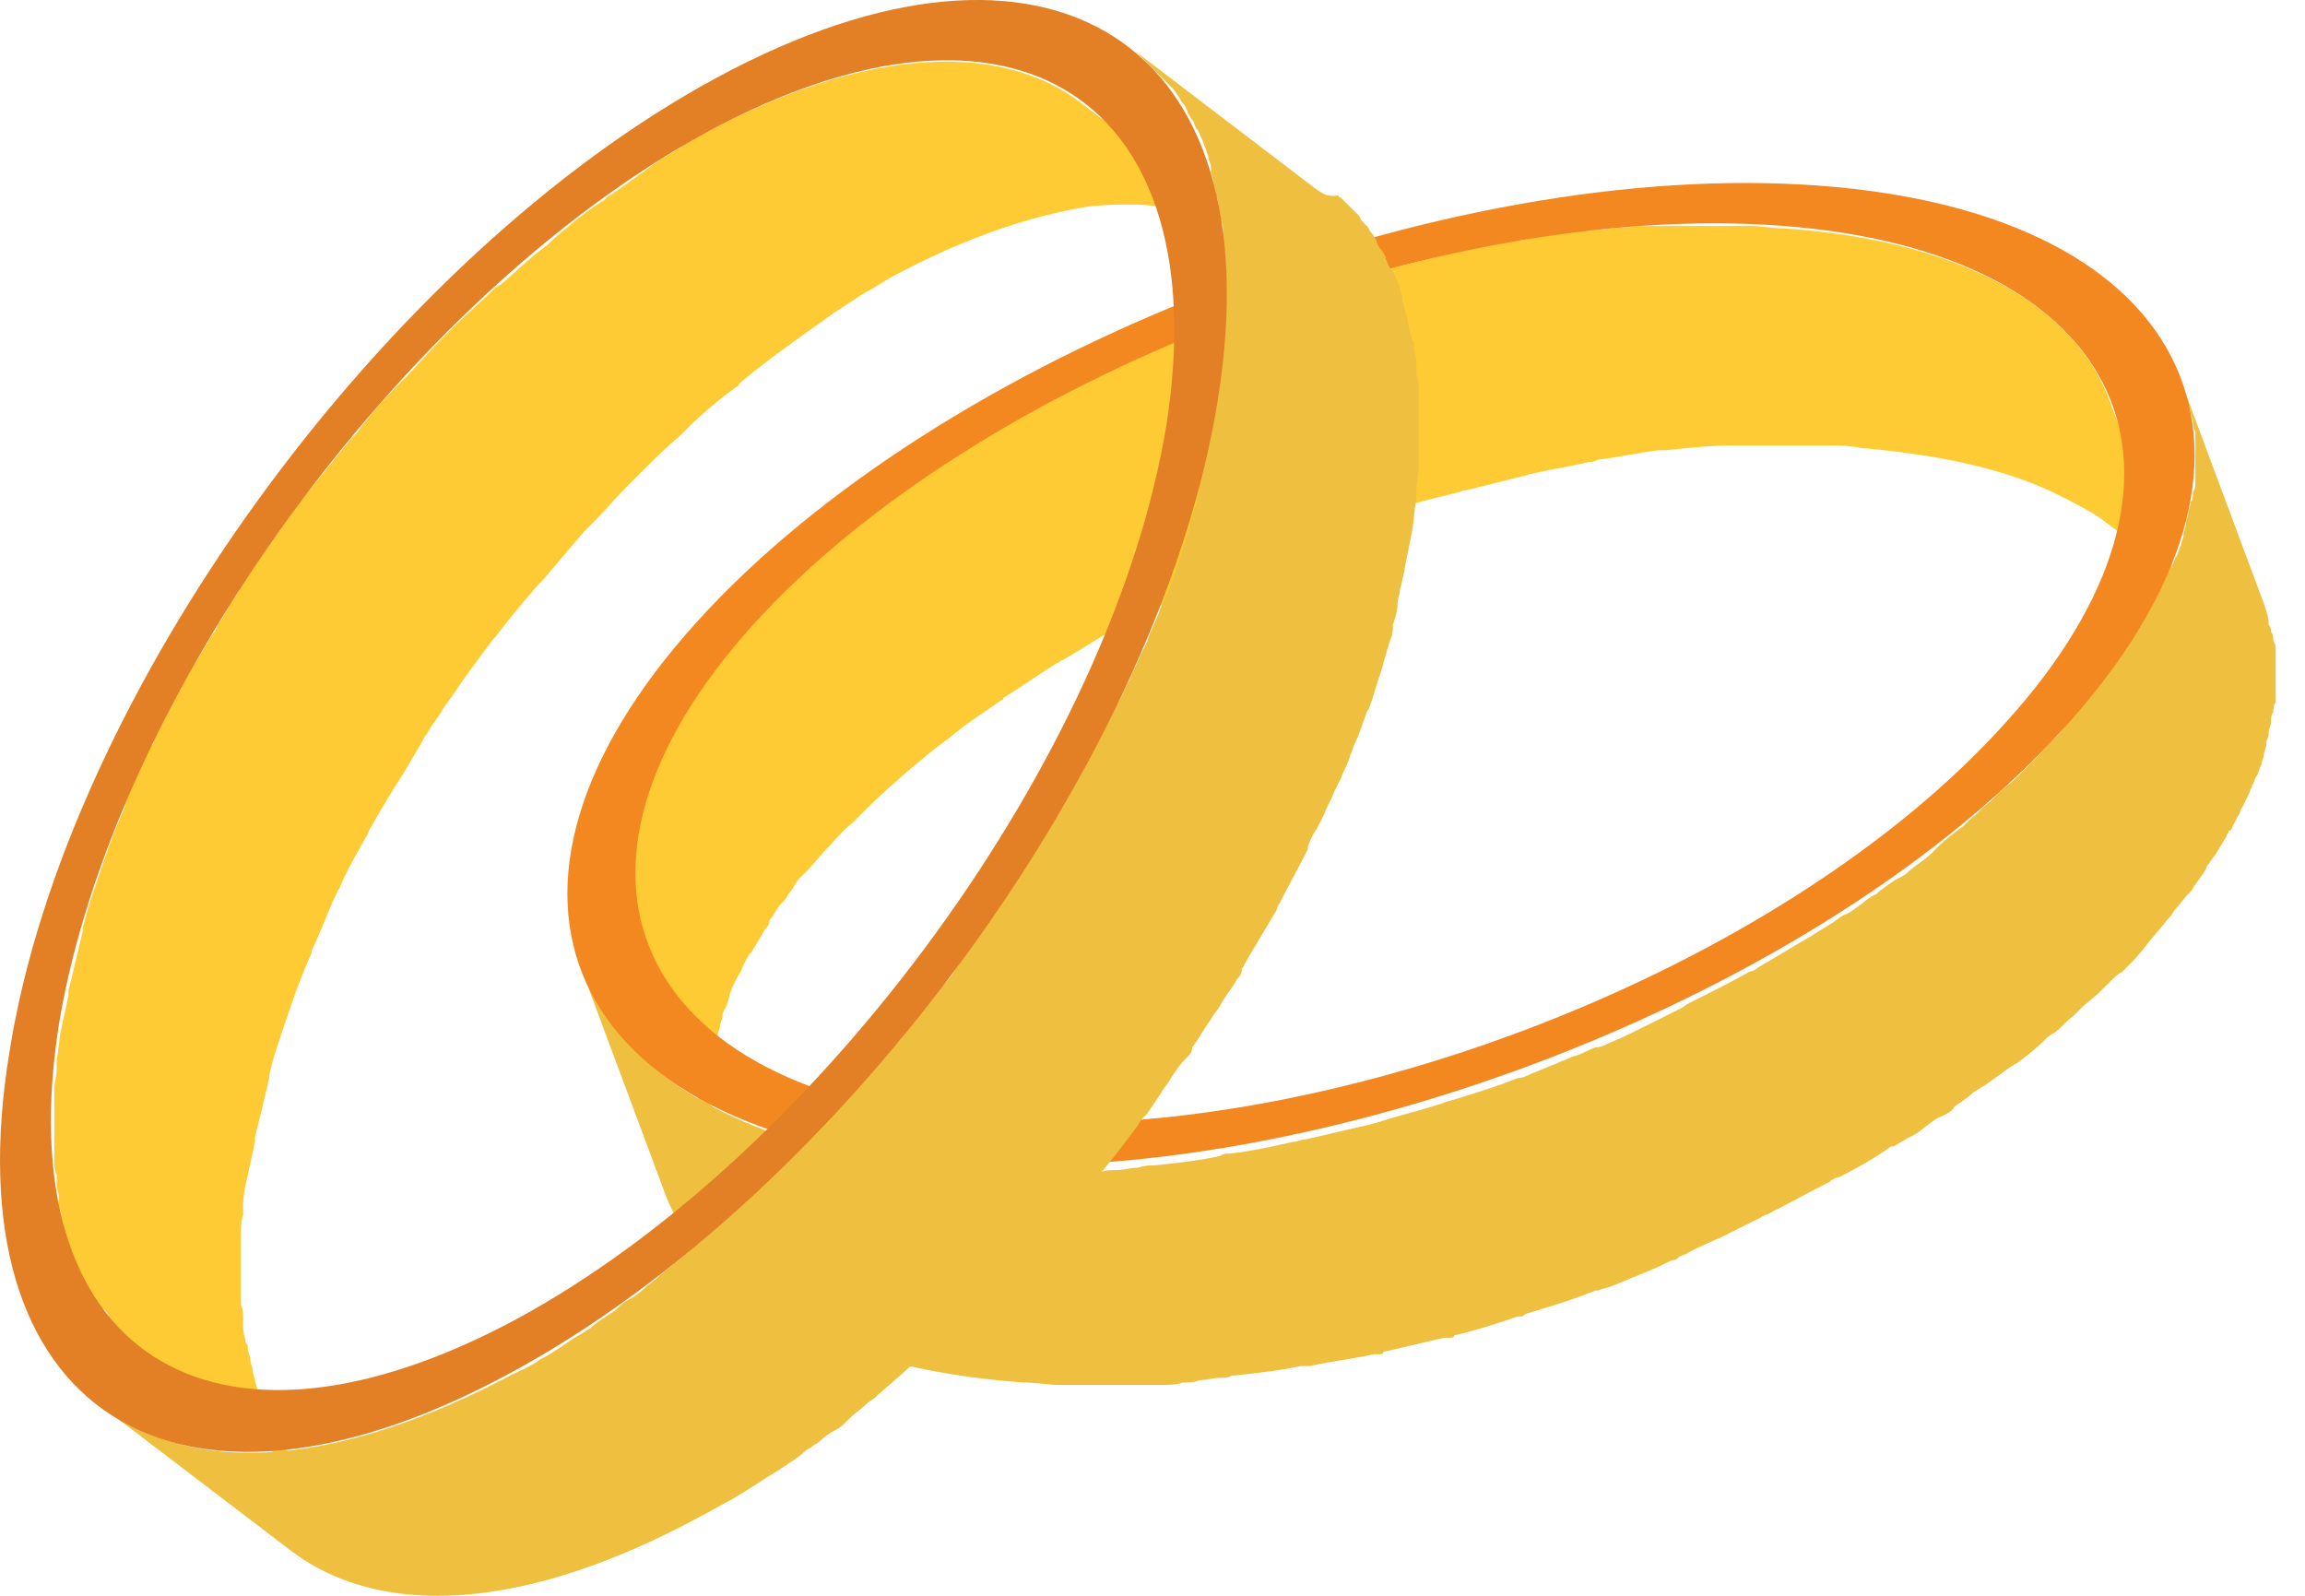 <svg width="65" height="45" fill="none" xmlns="http://www.w3.org/2000/svg"><path d="M50.26 6.438c-.267 0-.6-.067-.866-.067h-2.663c-.599 0-1.264.067-1.864.133h-.2c-.598.067-1.131.133-1.73.267h-.266c-.533.066-1.066.2-1.598.332h-.133c-.067 0-.067 0-.133.067l-1.598.4h-.067c-.066 0-.066 0-.133.066-.532.133-1.131.333-1.664.466h-.066c-.067 0-.067 0-.134.066l-1.797.6h-.067c-.665.266-1.331.466-1.93.732h-.067c-.066.066-.133.066-.266.133-.266.133-.533.2-.799.333l-.4.2c-.266.133-.465.2-.732.332-.066.067-.133.067-.266.134-.066 0-.066.066-.133.066-.466.2-.932.466-1.398.732-.066.067-.2.067-.266.134-.466.266-.932.532-1.332.798h-.066s-.067 0-.067.067c-.532.333-1.065.666-1.53.998 0 0-.067 0-.067.067-.533.333-.999.732-1.465 1.065-.466.4-.932.732-1.398 1.132l-.067.066c-.399.4-.865.8-1.198 1.132 0 0-.066 0-.066.067l-.666.665c-.2.2-.4.466-.6.666l-.199.2a2.028 2.028 0 0 0-.333.466l-.066.066c-.067.067-.067.134-.134.134-.133.133-.2.332-.332.466-.067.066-.133.133-.133.266-.134.133-.2.333-.267.466 0 .066-.066.133-.066.133v.066c-.067.134-.133.267-.2.333-.067.067-.067.134-.133.267l-.2.4c0 .066-.066.132-.066.199-.067.066-.067.2-.067.266-.067.133-.067.2-.133.333 0 .067-.067.2-.067.266 0 .067-.066.2-.066.267 0 .066 0 .133-.067.2 0 .132-.066.199-.066.332 0 .067 0 .133-.067.2 0 .066 0 .133-.067.266v1.598c0 .066 0 .133.067.266v.266c.067.2.133.4.2.533l2.33 6.257c-.067-.2-.134-.399-.2-.532 0-.067-.067-.133-.067-.266 0-.067 0-.134-.066-.267v-1.53c0-.067 0-.2.066-.267v-.2c0-.133.067-.2.067-.333 0-.066 0-.133.066-.2 0-.066.067-.2.067-.266s.067-.2.067-.266c0-.133.066-.2.133-.333 0-.066.066-.2.066-.266 0-.067.067-.133.067-.2l.2-.4c.066-.066.066-.132.133-.265.066-.134.133-.267.2-.333.066-.067.066-.134.133-.2.066-.133.2-.333.266-.466.066-.067.133-.133.133-.266.133-.134.2-.333.333-.466.067-.067.133-.133.2-.267.133-.133.2-.332.332-.466l.2-.2c.2-.199.4-.465.6-.665.199-.2.399-.466.665-.666l.067-.066c.399-.4.798-.8 1.198-1.132l.066-.067c.466-.399.932-.798 1.398-1.131.466-.4.999-.733 1.465-1.065 0 0 .066 0 .066-.067.533-.333 1-.666 1.532-.998.066 0 .066-.067.133-.067.466-.266.865-.533 1.331-.799.067-.066.133-.066.266-.133.466-.266.932-.466 1.398-.732.133-.067.2-.133.333-.133.267-.134.466-.2.733-.333l.399-.2c.266-.133.533-.2.799-.333.066-.066.2-.066.266-.133.666-.266 1.265-.533 1.93-.732 0 0 .067 0 .067-.067l1.798-.599c.066 0 .133-.066.133-.066.532-.2 1.131-.333 1.664-.466.066 0 .133-.067.266-.067l1.598-.4c.067 0 .2-.066.266-.066.533-.133 1.065-.2 1.598-.333.066 0 .133 0 .266-.067.6-.066 1.132-.2 1.731-.266h.2c.599-.066 1.265-.133 1.864-.133h2.662c.333 0 .6 0 .932.067 2.264.2 4.128.599 5.592 1.331.4.2.8.4 1.199.666.332.266.665.466.998.732a6.415 6.415 0 0 1 1.598 2.263l-2.33-6.257C58.58 8.7 55.386 6.77 50.26 6.438z" fill="#FFCB35"/><path d="m63.84 17.02-2.33-6.258.2.599c0 .066.066.2.066.266 0 .067.066.2.066.266 0 .067 0 .2.067.267v1.398c0 .133 0 .2-.067.332 0 .067 0 .2-.066.267 0 .133-.067.2-.067.333 0 .066-.066.133-.066.266s-.067.2-.067.333c0 .066-.066.2-.066.266-.067.133-.067.2-.134.333-.066.066-.066.2-.133.266 0 .067-.066.133-.133.267l-.2.399c-.066.066-.066.2-.133.266l-.2.4c-.066.066-.066.133-.133.2-.066.199-.2.332-.333.532-.066.066-.133.2-.2.266-.132.2-.199.333-.332.533-.067.066-.133.2-.2.266-.133.133-.266.333-.4.466-.066.067-.132.133-.199.266-.2.266-.4.466-.599.732-.2.267-.466.466-.666.733l-.4.4-.265.265c-.134.134-.333.267-.466.4l-.267.266c-.2.133-.332.333-.532.466l-.2.2c-.266.2-.532.4-.799.666l-.133.133c-.2.2-.466.333-.666.532-.066.067-.2.133-.332.2-.2.133-.4.266-.533.4a1.394 1.394 0 0 0-.4.266c-.2.133-.332.266-.532.332-.133.067-.266.2-.4.267-.2.133-.332.2-.532.333-.466.266-.999.599-1.465.865a.505.505 0 0 1-.266.133c-.466.267-.998.533-1.53.8-.134.066-.267.132-.334.199l-.799.4-.4.199c-.265.133-.532.266-.864.4-.134.066-.267.133-.4.133-.2.066-.4.2-.666.266-.133.066-.332.133-.466.2-.2.066-.466.2-.665.266-.133.066-.267.133-.4.133-.665.266-1.331.466-1.997.666-.066 0-.133.066-.2.066-.599.2-1.198.333-1.797.533-.066 0-.2.066-.266.066-.6.133-1.132.267-1.731.4-.133 0-.2.066-.333.066-.599.133-1.198.267-1.797.333-.067 0-.2 0-.267.067-.599.133-1.264.2-1.864.266-.133 0-.266 0-.465.066-.2 0-.4.067-.6.067-.133 0-.332 0-.466.067-.2 0-.399 0-.599.066H27.56c-.333 0-.666 0-.999-.066-3.86-.533-6.723-1.598-8.454-3.262-.799-.732-1.398-1.598-1.731-2.53l2.33 6.258c1.065 2.995 4.593 5.059 10.185 5.458.333 0 .666.067.999.067h2.862c.2 0 .4 0 .6-.067.133 0 .332 0 .465-.066.2 0 .4-.067.6-.067.133 0 .2 0 .332-.066h.067c.599-.067 1.265-.133 1.864-.267h.266c.6-.133 1.198-.2 1.797-.332h.134c.066 0 .133 0 .133-.067.599-.133 1.132-.266 1.73-.4h.134c.066 0 .133 0 .133-.066.599-.133 1.198-.333 1.797-.532h.067c.066 0 .066 0 .133-.067.666-.2 1.331-.4 1.997-.666h.067c.133-.066.266-.066.4-.133.199-.067.465-.2.665-.266.133-.067.333-.133.466-.2.2-.067.4-.2.599-.266.066 0 .066 0 .133-.067.067-.066.2-.066.266-.133.267-.133.533-.266.866-.4l.4-.2.798-.398c.067-.067.2-.067.266-.134.067 0 .067-.066.133-.066.533-.267.999-.533 1.532-.799a.504.504 0 0 1 .266-.133c.532-.267.998-.533 1.464-.866h.067c.133-.066.333-.2.466-.266a1.39 1.39 0 0 0 .4-.266c.2-.133.332-.266.532-.333.133-.067.266-.133.333-.266.2-.133.4-.267.532-.4.133-.066.2-.133.333-.2.267-.2.466-.332.732-.532.067 0 .067-.067.134-.067.266-.2.532-.399.798-.665.067-.067.134-.133.267-.2.2-.133.333-.333.532-.466l.267-.266c.133-.133.332-.266.465-.4l.267-.266c.133-.133.266-.266.4-.333.266-.266.465-.466.665-.732.2-.266.4-.466.6-.732.066-.067.132-.134.199-.267.133-.133.266-.332.4-.466l.066-.066c.066-.067.066-.133.133-.2.133-.2.266-.333.333-.532.066-.067.133-.2.2-.267.133-.2.2-.333.332-.532 0-.067.067-.133.067-.133s0-.067.066-.067l.2-.4c.067-.066.067-.2.133-.266l.2-.4c0-.066.067-.132.067-.199.066-.066.066-.2.133-.266.066-.133.066-.2.133-.333 0-.066.066-.2.066-.266 0-.067.067-.2.067-.267v-.066c0-.067.067-.133.067-.266 0-.134.066-.2.066-.333 0-.067 0-.2.067-.267 0-.066 0-.2.066-.266v-1.464c0-.067 0-.2-.066-.267 0-.066 0-.2-.067-.266 0-.066 0-.133-.066-.2v-.066c0-.133-.067-.333-.134-.533z" fill="#EFBF3F"/><path d="M19.638 17.552C26.494 9.963 40.674 4.438 51.325 5.237c10.651.799 13.78 7.655 6.923 15.245-6.856 7.588-21.036 13.114-31.687 12.315-10.651-.799-13.78-7.656-6.923-15.245zm36.946 2.796c6.258-6.923 3.395-13.247-6.324-13.98-9.72-.732-22.767 4.328-29.024 11.251-6.258 6.923-3.396 13.247 6.324 13.98 9.785.799 22.767-4.26 29.024-11.25z" fill="#F38821"/><path d="M19.971 3.705c-.266.133-.532.267-.799.466-.332.2-.665.4-.932.6-.066.066-.2.133-.266.2-.2.132-.466.332-.666.465-.066.067-.133.067-.2.133l-.066.067c-.533.333-.998.732-1.465 1.131l-.066.067-.067.067c-.466.332-.865.732-1.331 1.131-.067 0-.067.067-.133.067l-.067.066c-.4.4-.799.733-1.198 1.132l-.067.067-.133.133c-.4.4-.732.799-1.131 1.198l-.067.067-.133.133c-.4.4-.799.865-1.132 1.331l-.066.067-.067.066c-.4.466-.799.999-1.198 1.465 0 0 0 .066-.067.066-.4.533-.799 1.132-1.198 1.665l-.067.066c-.066.067-.066.133-.133.2-.133.2-.333.466-.466.732-.066.133-.133.267-.2.333-.133.2-.266.466-.399.666-.066.066-.066.133-.133.266l-.067.067c-.266.466-.532.865-.798 1.331-.067.067-.067.2-.134.266-.266.466-.466.932-.732 1.398v.067s0 .067-.066.067a18.094 18.094 0 0 0-.733 1.664v.066c-.266.6-.466 1.132-.665 1.731-.2.6-.4 1.132-.533 1.73v.068c-.133.532-.266 1.131-.4 1.664v.133c-.066.333-.132.599-.199.932-.067.266-.067.599-.133.865v.267c0 .2-.067.399-.067.599v1.997c0 .133 0 .266.067.4v.265c0 .134.066.267.066.4v.2c0 .066.067.2.067.266 0 .133.067.2.067.333 0 .066.066.2.066.266 0 .067.067.2.067.266 0 .067.066.134.066.2.067.133.067.2.133.266 0 .067.067.133.067.2.067.067.067.133.133.2v.066c.067.067.067.133.133.2.067.067.067.2.133.266.067.067.067.133.134.2.066.067.066.133.133.133 0 0 0 .067.066.067.067.066.133.133.133.2.067.066.134.133.134.2.066.066.133.132.133.199l.133.133.066.066c.133.134.267.267.466.4l5.326 4.06c-.133-.132-.333-.266-.466-.399l-.2-.2-.2-.2c-.066-.066-.133-.132-.133-.199-.066-.066-.133-.133-.133-.2-.066-.066-.133-.133-.133-.2-.066-.066-.066-.132-.133-.199-.067-.066-.067-.133-.133-.266-.067-.067-.067-.133-.133-.2-.067-.066-.067-.2-.133-.266 0-.067-.067-.133-.067-.2-.067-.066-.067-.2-.133-.266 0-.067-.067-.133-.067-.2 0-.066-.066-.2-.066-.266 0-.067-.067-.2-.067-.267 0-.133-.066-.2-.066-.332 0-.067-.067-.2-.067-.267 0-.066 0-.133-.067-.2 0-.133-.066-.266-.066-.399v-.266c0-.133 0-.266-.067-.4v-1.93c0-.2 0-.4.067-.6v-.265c0-.267.066-.6.133-.866.067-.333.133-.599.2-.932v-.133c.133-.532.266-1.065.4-1.664v-.067c.132-.599.332-1.131.532-1.73.2-.6.4-1.132.665-1.731v-.067c.267-.532.466-1.132.733-1.664 0-.067.066-.067.066-.133.2-.466.466-.932.732-1.398.067-.067.067-.2.134-.267.266-.466.532-.932.799-1.331.066-.133.133-.2.2-.333.132-.2.265-.466.399-.665.066-.134.133-.267.2-.333.132-.267.332-.466.465-.733.067-.066.133-.2.2-.266.4-.6.799-1.132 1.198-1.664l.067-.067c.4-.532.799-.998 1.198-1.464l.133-.133c.4-.466.733-.866 1.132-1.332l.2-.2c.4-.399.732-.798 1.131-1.198l.2-.2c.4-.399.799-.798 1.198-1.131l.2-.2c.4-.4.865-.799 1.331-1.132.067-.066.134-.066.134-.133.465-.4.998-.799 1.464-1.131.067-.067.2-.134.266-.2.2-.133.466-.333.666-.466.067-.067.2-.133.266-.2.333-.2.6-.4.932-.599.267-.133.533-.333.8-.466 1.996-1.065 3.794-1.664 5.391-1.93.466-.067.932-.067 1.332-.067s.865.066 1.265.133c.998.133 1.864.533 2.596 1.065l-5.326-4.06c-2.263-1.731-5.991-1.598-10.518.798z" fill="#FFCB35"/><path d="m37.08 5.307-5.325-4.06c.2.132.332.265.466.399l.2.2.2.199.199.2.2.2a.919.919 0 0 1 .2.266c.066.066.066.133.132.2.067.066.134.2.134.266.066.066.066.133.133.2.066.066.066.2.133.266.066.066.066.133.133.266s.067.2.133.333c0 .066.067.133.067.266a.6.6 0 0 1 .066.333c0 .066.067.2.067.266 0 .133.066.2.066.333 0 .067.067.2.067.266 0 .067 0 .2.066.267 0 .133.067.266.067.466v.332c0 .134 0 .267.067.466v2.13c0 .2 0 .4-.067.6v.333c-.067.332-.067.599-.133.932l-.2.998c-.066.2-.066.4-.133.533 0 .133-.066.266-.066.4-.067.199-.134.399-.134.598 0 .133-.066.267-.066.4-.067.2-.133.466-.2.665 0 .067-.066.2-.066.267-.134.332-.2.665-.333.998 0 .067-.067.133-.067.2-.066.266-.2.532-.333.799-.066.133-.066.2-.133.333-.066.2-.2.399-.266.665l-.2.4c-.067.2-.2.4-.266.599l-.2.4c-.066.199-.2.332-.266.532-.267.532-.533.998-.799 1.531-.067.066-.067.2-.133.266-.266.466-.533.999-.866 1.465-.066.133-.133.2-.2.333-.132.266-.332.466-.465.732a1.392 1.392 0 0 1-.267.4c-.2.266-.332.532-.532.798-.067.133-.133.2-.2.333-.133.2-.266.4-.4.533-.066.133-.199.266-.265.399l-.4.6c-.067.132-.2.265-.266.332-.4.532-.866 1.065-1.265 1.598l-.133.133c-.4.466-.799.932-1.265 1.398l-.2.2c-.4.465-.799.865-1.265 1.33l-.2.2c-.399.4-.865.866-1.33 1.265l-.2.2c-.466.4-.932.866-1.398 1.265-.134.067-.2.2-.333.266-.133.133-.333.267-.466.4s-.267.2-.4.332a2.025 2.025 0 0 1-.466.333c-.133.067-.266.2-.332.267-.267.2-.533.333-.733.532-.133.067-.2.133-.333.2-.332.2-.665.466-1.065.666-.266.2-.599.332-.865.466-3.395 1.797-6.39 2.463-8.72 2.063-1.066-.2-1.998-.599-2.797-1.198l5.326 4.06c2.53 1.931 6.59 1.732 11.517-.931.266-.133.599-.333.865-.466.333-.2.666-.4 1.065-.666.133-.067.2-.133.333-.2.266-.2.532-.333.732-.532.067-.067.133-.067.2-.133.066-.067.133-.067.2-.133a2.02 2.02 0 0 1 .466-.333c.133-.067.266-.2.399-.333s.333-.266.466-.4c.067-.066.2-.133.266-.2l.067-.066c.466-.4.932-.799 1.398-1.265.066-.066.066-.066.133-.066l.067-.067c.465-.4.865-.799 1.33-1.265l.134-.133.133-.133c.4-.4.866-.865 1.265-1.331l.067-.067.133-.133c.4-.466.865-.932 1.265-1.398l.066-.067.067-.066c.466-.533.865-1.065 1.264-1.598.067-.133.134-.2.267-.333l.4-.599c.066-.133.199-.266.266-.4.133-.199.266-.399.399-.532l.067-.066c.066-.067.133-.133.133-.267.2-.266.333-.532.532-.799.067-.133.2-.266.266-.399.134-.266.333-.466.466-.732.067-.067.134-.133.134-.266 0-.067.066-.067.066-.134.267-.466.6-.998.866-1.464.066-.067.066-.2.133-.266.266-.533.532-.999.799-1.532v-.066c.066-.2.133-.333.266-.533l.2-.4c.066-.199.2-.398.266-.598l.2-.4c.066-.2.2-.399.266-.665.066-.133.066-.2.133-.333.133-.267.2-.533.333-.866 0-.066.066-.066.066-.133.134-.333.2-.665.333-.998 0-.067.067-.2.067-.267.066-.2.133-.466.2-.665.066-.133.066-.266.066-.4.067-.2.133-.4.133-.599 0-.133.067-.266.067-.4.066-.199.066-.332.133-.532v-.066l.2-.999c.066-.333.066-.666.133-.932v-.333c0-.2.066-.4.066-.599v-2.13c0-.133 0-.266-.066-.466v-.333c0-.133-.067-.333-.067-.466 0-.067 0-.133-.066-.2 0-.133-.067-.2-.067-.266 0-.133-.067-.266-.067-.333 0-.066-.066-.2-.066-.266 0-.067-.067-.2-.067-.266v-.067c0-.066-.066-.133-.066-.266-.067-.133-.067-.2-.133-.333-.067-.067-.067-.133-.133-.2-.067-.066-.067-.133-.134-.266v-.067c-.066-.066-.066-.133-.133-.2a.505.505 0 0 1-.133-.266c-.066-.066-.066-.133-.133-.2-.067-.066-.067-.132-.133-.199l-.067-.067c-.066-.066-.133-.133-.133-.2l-.2-.199-.2-.2-.133-.133s-.066 0-.066-.066c-.333.066-.466-.067-.666-.2z" fill="#EFBF3F"/><path d="M.266 29.67C1.863 19.552 10.85 7.236 20.236 2.177c9.387-5.06 15.711-.999 14.114 9.053-1.598 10.12-10.585 22.435-19.971 27.494C4.926 43.85-1.398 39.789.266 29.67zm32.62-17.64C34.35 2.775 28.624-.953 19.97 3.707c-8.587 4.66-16.775 15.91-18.306 25.164-1.465 9.253 4.26 12.98 12.914 8.32 8.588-4.659 16.776-15.91 18.307-25.163z" fill="#E38025"/></svg>